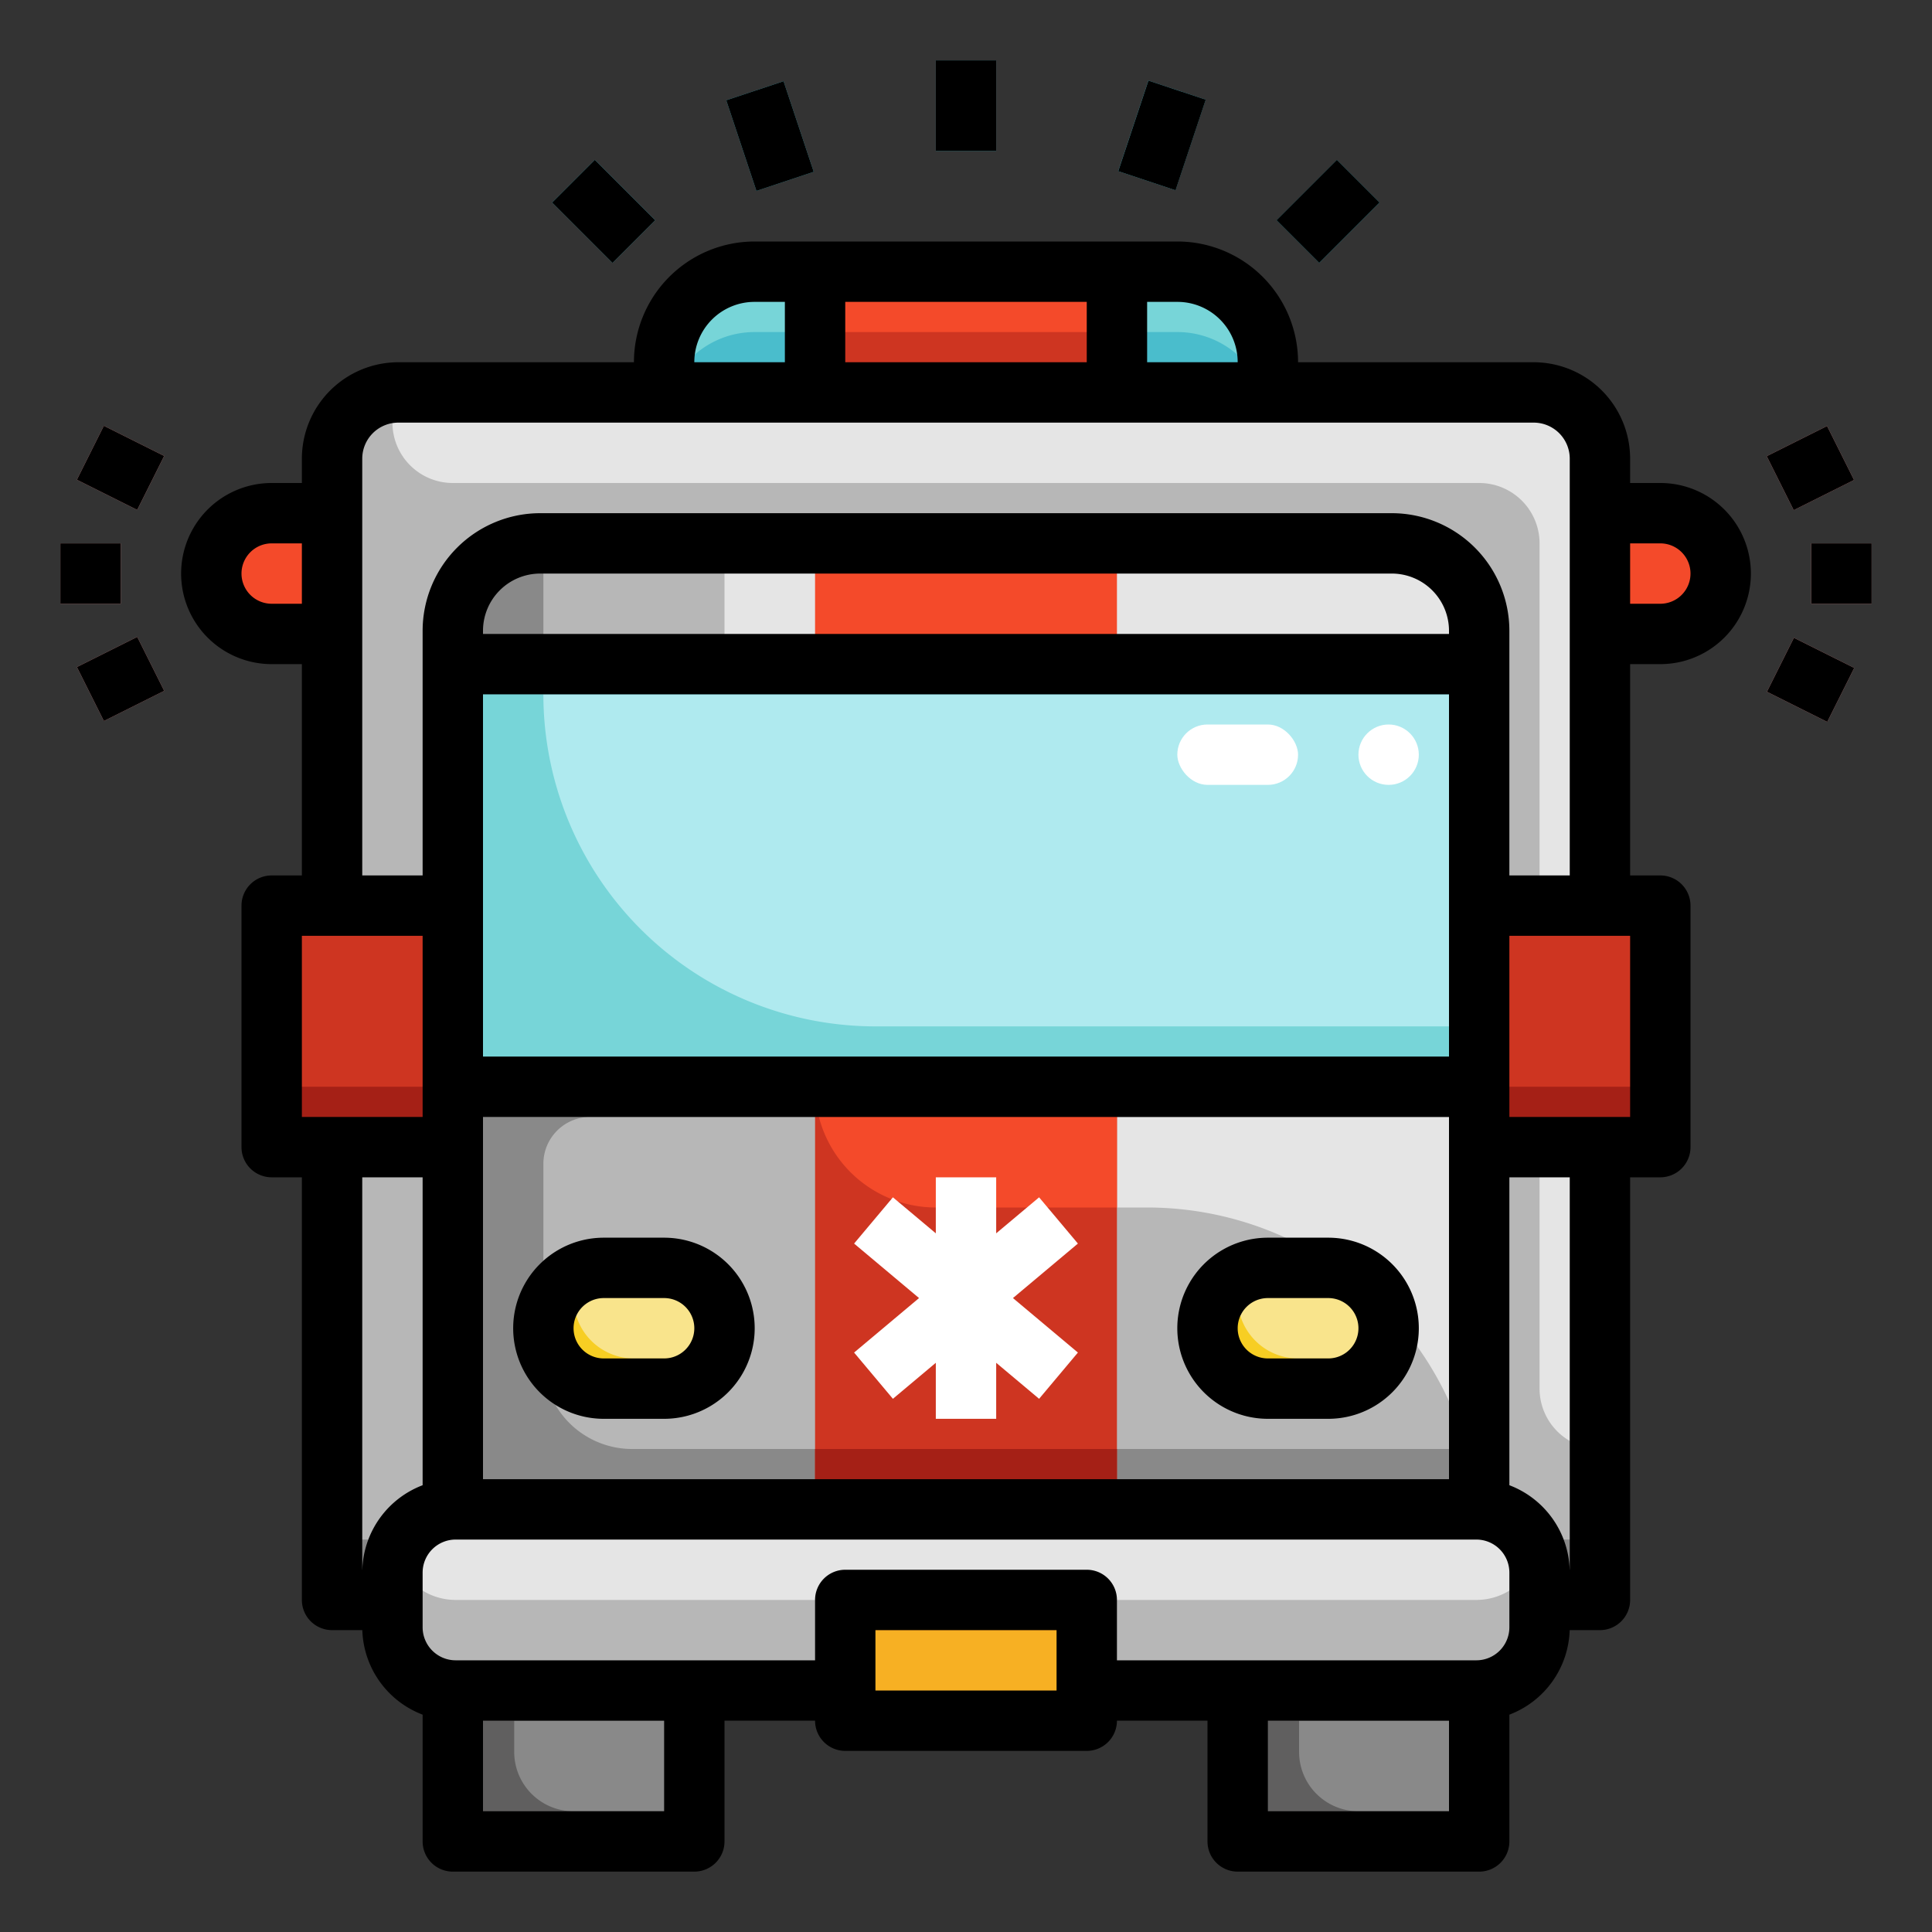 <svg id="filled_outline" height="512" viewBox="0 0 512 512" width="512" xmlns="http://www.w3.org/2000/svg" data-name="filled outline"><rect x="0" y="0" width="512" height="512" fill="#333333" stroke="none"/><path d="m176 112v-16.048a23.952 23.952 0 0 1 23.952-23.952h112.1a23.952 23.952 0 0 1 23.948 23.952v16.048z" fill="#4abdcc"/><path d="m312.048 72h-112.1a23.952 23.952 0 0 0 -23.948 23.952v16a23.952 23.952 0 0 1 23.952-23.952h112.1a23.952 23.952 0 0 1 23.948 23.952v-16a23.952 23.952 0 0 0 -23.952-23.952z" fill="#77d5d8"/><path d="m96 168h-24a16 16 0 0 1 -16-16 16 16 0 0 1 16-16h24z" fill="#f44a2a"/><path d="m416 136h24a16 16 0 0 1 16 16 16 16 0 0 1 -16 16h-24z" fill="#f44a2a"/><path d="m216 72h80v40h-80z" fill="#ce3521"/><path d="m88 424v-302.452a17.549 17.549 0 0 1 17.548-17.548h300.9a17.549 17.549 0 0 1 17.552 17.548v302.452z" fill="#e5e5e5"/><path d="m104 112v-7.922a17.543 17.543 0 0 0 -16 17.47v302.452h336v-40a16 16 0 0 1 -16-16v-224a16 16 0 0 0 -16-16h-272a16 16 0 0 1 -16-16z" fill="#b7b7b7"/><path d="m88 408h336v16h-336z" fill="#898989"/><path d="m216 72h80v16h-80z" fill="#f44a2a"/><path d="m72 240h368v64h-368z" fill="#ce3521"/><path d="m72 288h368v16h-368z" fill="#a52016"/><path d="m120 408v-240.844a23.156 23.156 0 0 1 23.156-23.156h225.688a23.156 23.156 0 0 1 23.156 23.156v240.844z" fill="#e5e5e5"/><path d="m192 232v-88h-48.844a23.156 23.156 0 0 0 -23.156 23.156v240.844h272a88 88 0 0 0 -88-88h-24a88 88 0 0 1 -88-88z" fill="#b7b7b7"/><path d="m144 360.475v-52.058a12.417 12.417 0 0 1 12.417-12.417h235.583v-16h-248v-136h-.844a23.156 23.156 0 0 0 -23.156 23.156v240.844h272v-24h-224.475a23.524 23.524 0 0 1 -23.525-23.525z" fill="#898989"/><path d="m328 432h64v56h-64z" fill="#898989"/><path d="m344.27 464.27v-8.27h47.73v-24h-64v56h64v-8h-32a15.73 15.73 0 0 1 -15.73-15.73z" fill="#605f5f"/><path d="m120 432h64v56h-64z" fill="#898989"/><path d="m136.27 464.27v-8.27h47.73v-16h-64v48h64v-8h-32a15.73 15.73 0 0 1 -15.73-15.73z" fill="#605f5f"/><g fill="#4abdcc"><path d="m248 16h16v24h-16z"/><path d="m295.351 28h25.298v16h-25.298z" transform="matrix(.316 -.949 .949 .316 176.433 316.803)"/><path d="m340.686 48h22.627v16h-22.627z" transform="matrix(.707 -.707 .707 .707 63.5 265.304)"/><path d="m152 44.686h16v22.627h-16z" transform="matrix(.707 -.707 .707 .707 7.265 129.539)"/><path d="m196 23.351h16v25.298h-16z" transform="matrix(.949 -.316 .316 .949 -.916 66.358)"/></g><path d="m120 176h272v112h-272z" fill="#afeaef"/><path d="m144 184h248v-8h-272v112h272v-16h-160a88 88 0 0 1 -88-88z" fill="#77d5d8"/><rect fill="#e5e5e5" height="48" rx="16.749" width="304" x="104" y="400"/><path d="m391.251 424h-270.5a16.749 16.749 0 0 1 -16.056-12 16.734 16.734 0 0 0 -.693 4.749v14.5a16.749 16.749 0 0 0 16.747 16.751h270.5a16.749 16.749 0 0 0 16.751-16.749v-14.5a16.734 16.734 0 0 0 -.693-4.749 16.749 16.749 0 0 1 -16.056 11.998z" fill="#b7b7b7"/><rect fill="#f9e48c" height="32" rx="16" width="48" x="320" y="336"/><path d="m360 360h-16a16 16 0 0 1 -16-16 15.9 15.9 0 0 1 1.425-6.575 15.99 15.99 0 0 0 -9.425 14.575 16 16 0 0 0 16 16h16a15.99 15.99 0 0 0 14.575-9.425 15.921 15.921 0 0 1 -6.575 1.425z" fill="#f7ce23"/><rect fill="#f9e48c" height="32" rx="16" width="48" x="144" y="336"/><path d="m184 360h-16a16 16 0 0 1 -16-16 15.9 15.9 0 0 1 1.425-6.575 15.99 15.99 0 0 0 -9.425 14.575 16 16 0 0 0 16 16h16a15.99 15.99 0 0 0 14.575-9.425 15.921 15.921 0 0 1 -6.575 1.425z" fill="#f7ce23"/><path d="m224 424h64v32h-64z" fill="#f7b023"/><path d="m224 424h64v8h-64z" fill="#f99321"/><g fill="#faa6a6"><path d="m472 171.056h16v17.889h-16z" transform="matrix(.447 -.894 .894 .447 104.341 528.827)"/><path d="m471.056 116h17.889v16h-17.889z" transform="matrix(.894 -.447 .447 .894 -4.78 227.754)"/><path d="m480 144h16v16h-16z"/><path d="m16 144h16v16h-16z"/><path d="m23.056 172h17.889v16h-17.889z" transform="matrix(.894 -.447 .447 .894 -77.12 33.314)"/><path d="m24 115.056h16v17.889h-16z" transform="matrix(.447 -.894 .894 .447 -93.22 97.167)"/></g><path d="m216 288h80v112h-80z" fill="#ce3521"/><path d="m216 144h80v32h-80z" fill="#f44a2a"/><path d="m216 288h80a0 0 0 0 1 0 0v32a0 0 0 0 1 0 0h-48a32 32 0 0 1 -32-32 0 0 0 0 1 0 0z" fill="#f44a2a"/><path d="m216 288h80v8h-80z" fill="#ce3521"/><path d="m216 384h80v16h-80z" fill="#a52016"/><circle cx="368" cy="200" fill="#fff" r="8"/><rect fill="#fff" height="16" rx="8" width="32" x="312" y="192"/><path d="m285.656 329.559-10.285-12.256-11.371 9.541v-14.844h-16v14.844l-11.371-9.541-10.285 12.256 17.211 14.441-17.211 14.441 10.285 12.256 11.371-9.541v14.844h16v-14.844l11.371 9.541 10.285-12.256-17.211-14.441z" fill="#fff"/><path d="m248 16h16v24h-16z"/><path d="m295.351 28h25.298v16h-25.298z" transform="matrix(.316 -.949 .949 .316 176.449 316.81)"/><path d="m340.686 48h22.627v16h-22.627z" transform="matrix(.707 -.707 .707 .707 63.491 265.291)"/><path d="m152 44.686h16v22.627h-16z" transform="matrix(.707 -.707 .707 .707 7.268 129.546)"/><path d="m196 23.351h16v25.298h-16z" transform="matrix(.949 -.316 .316 .949 -.916 66.358)"/><path d="m352 328h-16a24 24 0 0 0 0 48h16a24 24 0 0 0 0-48zm0 32h-16a8 8 0 0 1 0-16h16a8 8 0 0 1 0 16z"/><path d="m176 328h-16a24 24 0 0 0 0 48h16a24 24 0 0 0 0-48zm0 32h-16a8 8 0 0 1 0-16h16a8 8 0 0 1 0 16z"/><path d="m440 128h-8v-6.451a25.577 25.577 0 0 0 -25.548-25.549h-62.452v-.048a31.988 31.988 0 0 0 -31.952-31.952h-112.1a31.989 31.989 0 0 0 -31.948 31.952v.048h-62.452a25.577 25.577 0 0 0 -25.548 25.549v6.451h-8a24 24 0 0 0 0 48h8v56h-8a8 8 0 0 0 -8 8v64a8 8 0 0 0 8 8h8v112a8 8 0 0 0 8 8h8.019a24.789 24.789 0 0 0 15.981 22.4v33.6a8 8 0 0 0 8 8h64a8 8 0 0 0 8-8v-32h24a8 8 0 0 0 8 8h64a8 8 0 0 0 8-8h24v32a8 8 0 0 0 8 8h64a8 8 0 0 0 8-8v-33.6a24.787 24.787 0 0 0 15.981-22.4h8.019a8 8 0 0 0 8-8v-112h8a8 8 0 0 0 8-8v-64a8 8 0 0 0 -8-8h-8v-56h8a24 24 0 0 0 0-48zm-112-32.048v.048h-24v-16h8.048a15.97 15.97 0 0 1 15.952 15.952zm-104 .048v-16h64v16zm-40-.048a15.97 15.97 0 0 1 15.952-15.952h8.048v16h-24zm-112 64.048a8 8 0 0 1 0-16h8v16zm8 88h32v48h-32zm48 48h256v96h-256zm256-128h-256v-.844a15.173 15.173 0 0 1 15.156-15.156h225.688a15.173 15.173 0 0 1 15.156 15.156zm-256 16h256v96h-256zm-16 128v81.6a24.789 24.789 0 0 0 -15.981 22.4h-.019v-104zm64 168h-48v-24h48zm104-32h-48v-16h48zm56 32v-24h48v24zm64-48.749a8.759 8.759 0 0 1 -8.748 8.749h-95.252v-16a8 8 0 0 0 -8-8h-64a8 8 0 0 0 -8 8v16h-95.251a8.759 8.759 0 0 1 -8.749-8.749v-14.5a8.759 8.759 0 0 1 8.749-8.751h270.5a8.759 8.759 0 0 1 8.751 8.749zm16-15.251h-.019a24.787 24.787 0 0 0 -15.981-22.4v-81.6h16zm16-120h-32v-48h32zm-32-64v-64.844a31.191 31.191 0 0 0 -31.156-31.156h-225.688a31.192 31.192 0 0 0 -31.156 31.156v64.844h-16v-110.451a9.559 9.559 0 0 1 9.548-9.549h300.9a9.559 9.559 0 0 1 9.552 9.549v110.451zm40-72h-8v-16h8a8 8 0 0 1 0 16z"/><path d="m472 171.056h16v17.889h-16z" transform="matrix(.447 -.894 .894 .447 104.341 528.827)"/><path d="m471.056 116h17.889v16h-17.889z" transform="matrix(.894 -.447 .447 .894 -4.78 227.754)"/><path d="m480 144h16v16h-16z"/><path d="m16 144h16v16h-16z"/><path d="m23.056 172h17.889v16h-17.889z" transform="matrix(.894 -.447 .447 .894 -77.12 33.314)"/><path d="m24 115.056h16v17.889h-16z" transform="matrix(.447 -.894 .894 .447 -93.22 97.167)"/></svg>